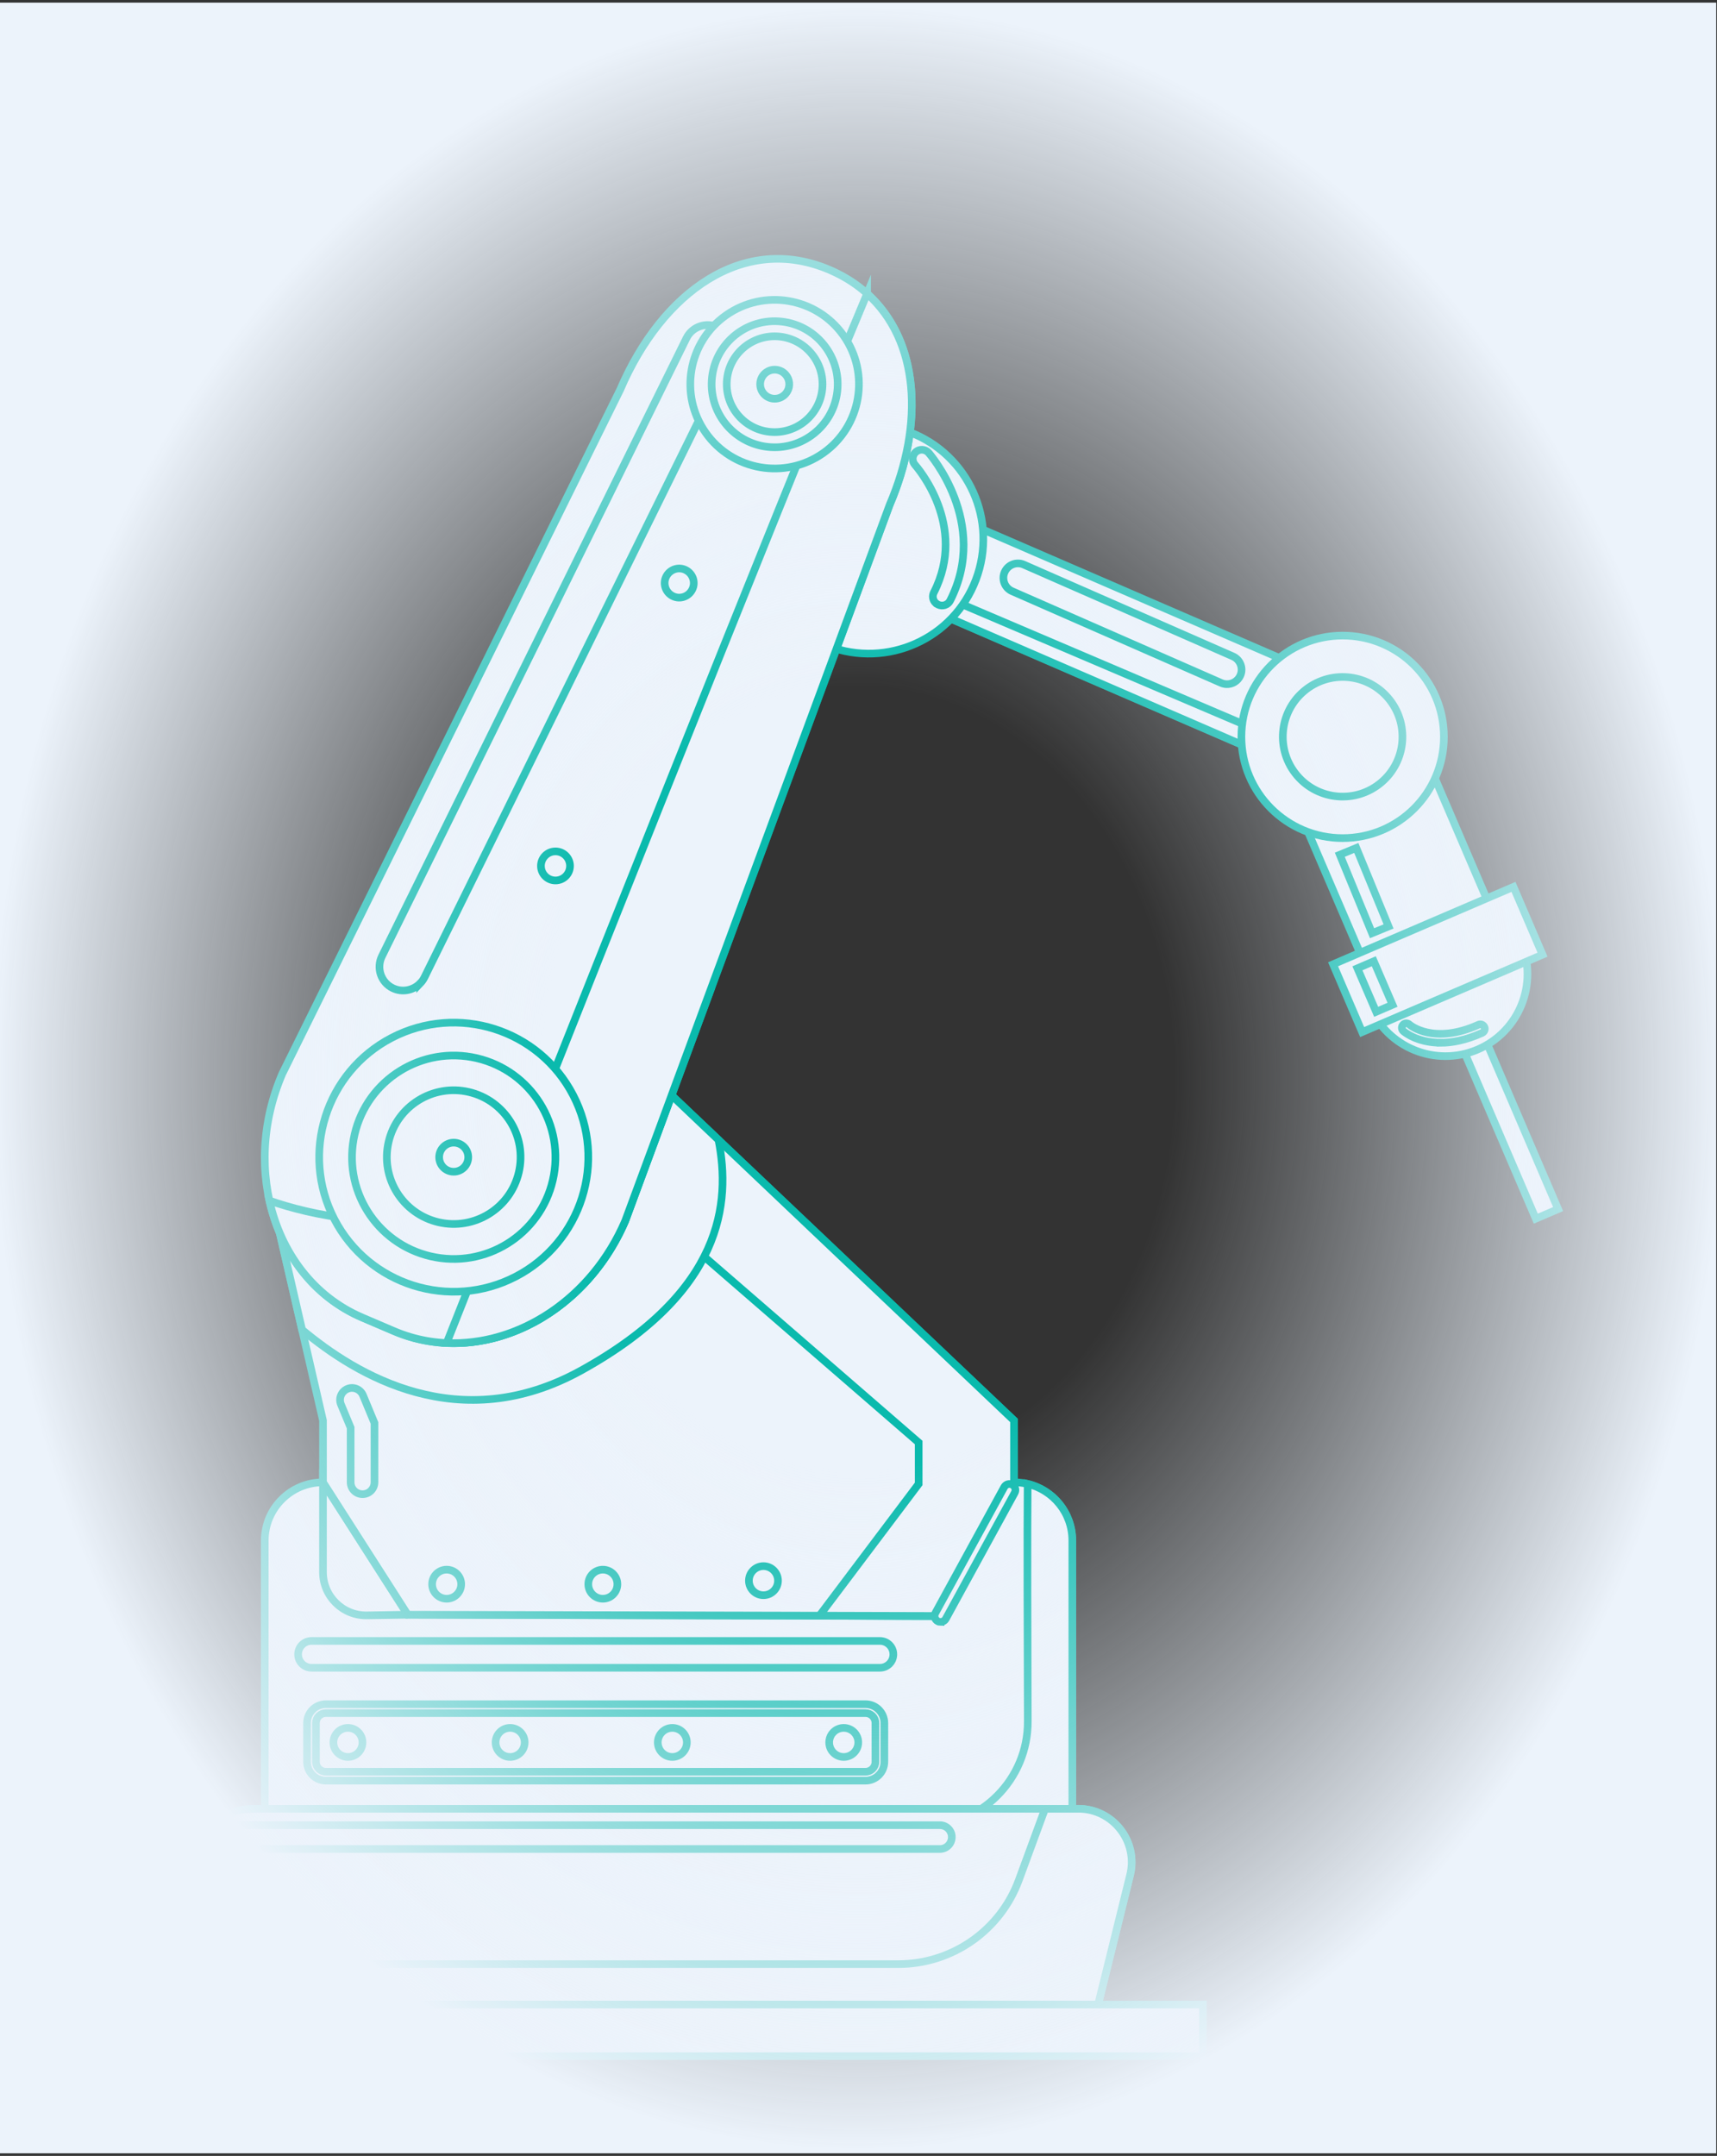 <svg width="450" height="565" viewBox="0 0 450 565" fill="none" xmlns="http://www.w3.org/2000/svg">
<rect x="0" y="0" width="450" height="565" fill="#333333" stroke="none"/>
<g clip-path="url(#clip0_251_6888)">
<path d="M265.776 491.166H84.649C76.222 491.166 69.387 484.331 69.387 475.904V403.736C69.387 395.309 76.222 388.473 84.649 388.473L106.846 423.163L244.935 423.516L265.756 388.473C274.183 388.473 281.019 395.309 281.019 403.736V475.904C281.019 484.331 274.183 491.166 265.756 491.166H265.776Z" fill="#ECF3FB" stroke="#0ABAAD" stroke-width="2" stroke-miterlimit="10"/>
<path d="M106.846 423.163L84.649 388.473V412.025C84.649 418.331 89.816 423.438 96.141 423.339L106.865 423.163H106.846Z" fill="#ECF3FB" stroke="#0ABAAD" stroke-width="2" stroke-miterlimit="10"/>
<path d="M281.038 475.885V403.717C281.038 396.508 276.049 390.478 269.331 388.886C269.213 401.085 269.292 429.488 269.37 451.115C269.429 466.319 257.113 478.674 241.909 478.674H69.642C70.958 485.785 77.165 491.167 84.649 491.167H265.756C274.183 491.167 281.018 484.331 281.018 475.904L281.038 475.885Z" fill="#ECF3FB" stroke="#0ABAAD" stroke-width="2" stroke-miterlimit="10"/>
<path d="M62.217 532.102L52.455 491.304C50.353 482.504 57.031 474.038 66.067 474.038H282.571C291.665 474.038 298.344 482.563 296.164 491.402L286.106 532.102H62.217Z" fill="#ECF3FB" stroke="#0ABAAD" stroke-width="2" stroke-miterlimit="10"/>
<path d="M282.57 474.038H273.888L267.033 492.679C262.162 505.938 249.531 514.738 235.408 514.738H58.072L62.217 532.083H286.126L296.183 491.383C298.363 482.563 291.685 474.018 282.59 474.018L282.57 474.038Z" fill="#ECF3FB" stroke="#0ABAAD" stroke-width="2" stroke-miterlimit="10"/>
<path d="M315.276 525.326H33.067V538.86H315.276V525.326Z" fill="#ECF3FB" stroke="#0ABAAD" stroke-width="2" stroke-miterlimit="10"/>
<path d="M265.776 372.268V388.454L244.955 423.497L106.865 423.163L84.649 388.454V372.268L73.335 323.18L156.13 268.18L265.776 372.268Z" fill="#ECF3FB" stroke="#0ABAAD" stroke-width="2" stroke-miterlimit="10"/>
<path d="M162.71 310.393L240.771 378.043V388.886L214.764 423.418L244.935 423.497L265.757 388.454V372.268L170.94 282.264C167.365 289.316 164.537 298.568 162.69 310.393H162.71Z" fill="#ECF3FB" stroke="#0ABAAD" stroke-width="2" stroke-miterlimit="10"/>
<path d="M134.149 282.776L73.335 323.181L79.169 348.481C93.331 360.326 120.419 376.846 152.437 359.088C189.503 338.542 191.546 315.226 188.305 298.726L169.821 281.165C160.431 280.281 147.605 280.517 134.169 282.776H134.149Z" fill="#ECF3FB" stroke="#0ABAAD" stroke-width="2" stroke-miterlimit="10"/>
<path d="M244.364 160.07L348.824 205.296L358.673 182.547L254.213 137.321L244.364 160.07Z" fill="#ECF3FB" stroke="#0ABAAD" stroke-width="2" stroke-miterlimit="10"/>
<path d="M348.845 205.285L244.385 160.047L246.212 155.843L350.928 200.472L348.845 205.285Z" fill="#ECF3FB" stroke="#0ABAAD" stroke-width="2" stroke-miterlimit="10"/>
<path d="M321.444 179.297C322.956 179.356 324.429 178.492 325.078 177.018C325.922 175.093 325.038 172.854 323.113 172.009L268.31 147.967C266.385 147.122 264.145 148.006 263.301 149.931C262.456 151.856 263.34 154.095 265.265 154.94L320.069 178.983C320.52 179.179 320.992 179.277 321.444 179.297Z" fill="#ECF3FB" stroke="#0ABAAD" stroke-width="2" stroke-miterlimit="10"/>
<path d="M217.062 169.338C232.56 175.211 249.885 167.433 255.758 151.934C261.631 136.436 253.853 119.111 238.354 113.238L217.062 169.338Z" fill="#ECF3FB" stroke="#0ABAAD" stroke-width="2" stroke-miterlimit="10"/>
<path d="M245.229 158.043C244.483 157.336 244.267 156.197 244.758 155.254C253.676 137.713 240.378 122.47 239.808 121.822C238.944 120.84 239.022 119.347 240.004 118.463C240.987 117.599 242.479 117.677 243.363 118.64C243.52 118.817 259.431 136.927 249.021 157.395C248.431 158.574 246.997 159.026 245.819 158.436C245.603 158.338 245.426 158.201 245.249 158.043H245.229Z" fill="#ECF3FB" stroke="#0ABAAD" stroke-width="2" stroke-miterlimit="10"/>
<path d="M369.386 188.365L336.207 202.599L356.923 250.888L390.103 236.653L369.386 188.365Z" fill="#ECF3FB" stroke="#0ABAAD" stroke-width="2" stroke-miterlimit="10"/>
<path d="M351.89 219.643C366.546 219.643 378.428 207.762 378.428 193.106C378.428 178.449 366.546 166.568 351.89 166.568C337.234 166.568 325.353 178.449 325.353 193.106C325.353 207.762 337.234 219.643 351.89 219.643Z" fill="#ECF3FB" stroke="#0ABAAD" stroke-width="2" stroke-miterlimit="10"/>
<path d="M362.046 205.025C368.638 199.413 369.432 189.52 363.82 182.929C358.208 176.337 348.315 175.543 341.723 181.155C335.132 186.767 334.337 196.66 339.949 203.251C345.561 209.843 355.454 210.637 362.046 205.025Z" fill="#ECF3FB" stroke="#0ABAAD" stroke-width="2" stroke-miterlimit="10"/>
<path d="M387.644 268.576L381.795 271.086L402.511 319.374L408.36 316.865L387.644 268.576Z" fill="#ECF3FB" stroke="#0ABAAD" stroke-width="2" stroke-miterlimit="10"/>
<path d="M359.001 263.663C363.637 274.604 376.267 279.711 387.208 275.075C398.149 270.439 403.256 257.809 398.621 246.868L359.001 263.643V263.663Z" fill="#ECF3FB" stroke="#0ABAAD" stroke-width="2" stroke-miterlimit="10"/>
<path d="M396.656 232.425L349.379 252.708L356.999 270.471L404.277 250.188L396.656 232.425Z" fill="#ECF3FB" stroke="#0ABAAD" stroke-width="2" stroke-miterlimit="10"/>
<path d="M360.057 251.915L355.763 253.763L360.671 265.166L364.965 263.318L360.057 251.915Z" fill="#ECF3FB" stroke="#0ABAAD" stroke-width="2" stroke-miterlimit="10"/>
<path d="M355.471 222.223L351.146 224L359.598 244.567L363.922 242.79L355.471 222.223Z" fill="#ECF3FB" stroke="#0ABAAD" stroke-width="2" stroke-miterlimit="10"/>
<path d="M377.543 273.268C371.336 273.268 367.997 270.401 367.801 270.224C367.309 269.792 367.27 269.045 367.702 268.574C368.134 268.083 368.861 268.043 369.352 268.476C369.608 268.711 375.736 273.838 387.483 268.554C388.072 268.279 388.759 268.554 389.034 269.143C389.309 269.733 389.034 270.42 388.445 270.695C384.163 272.62 380.509 273.288 377.543 273.288V273.268Z" fill="#ECF3FB" stroke="#0ABAAD" stroke-width="2" stroke-miterlimit="10"/>
<path d="M233.15 132.331L163.869 319.92C152.889 345.534 125.723 358.459 103.193 348.795L94.923 345.259C72.393 335.595 63.003 307.015 73.984 281.4L162.553 102.1C173.534 76.486 194.905 61.086 217.435 70.731C239.966 80.395 244.11 106.736 233.15 132.331Z" fill="#ECF3FB" stroke="#0ABAAD" stroke-width="2" stroke-miterlimit="10"/>
<path d="M70.606 314.656C73.63 328.288 82.156 339.818 94.923 345.279L103.193 348.815C125.723 358.479 152.889 345.534 163.87 319.94L186.498 258.673C148.705 332.629 92.232 322.1 70.606 314.656Z" fill="#ECF3FB" stroke="#0ABAAD" stroke-width="2" stroke-miterlimit="10"/>
<path d="M227.257 76.937C203.882 132.684 143.009 286.33 117.061 351.957C135.918 352.802 155.089 340.427 163.869 319.939L233.15 132.35C242.284 111.057 240.928 89.253 227.257 76.957V76.937Z" fill="#ECF3FB" stroke="#0ABAAD" stroke-width="2" stroke-miterlimit="10"/>
<path d="M110.107 257.711C108.28 259.577 105.393 260.167 102.918 258.949C99.834 257.436 98.577 253.704 100.089 250.62L179.898 88.645C181.411 85.561 185.143 84.304 188.227 85.817C191.311 87.329 192.568 91.061 191.055 94.145L111.247 256.12C110.952 256.729 110.559 257.26 110.107 257.731V257.711Z" fill="#ECF3FB" stroke="#0ABAAD" stroke-width="2" stroke-miterlimit="10"/>
<path d="M215.767 118.729C225.736 111.688 228.11 97.899 221.07 87.93C214.03 77.961 200.241 75.587 190.271 82.627C180.302 89.667 177.928 103.456 184.968 113.425C192.009 123.395 205.797 125.769 215.767 118.729Z" fill="#ECF3FB" stroke="#0ABAAD" stroke-width="2" stroke-miterlimit="10"/>
<path d="M135.162 334.552C152.446 325.582 159.185 304.298 150.214 287.015C141.244 269.731 119.96 262.992 102.677 271.962C85.393 280.933 78.654 302.216 87.624 319.5C96.595 336.783 117.878 343.523 135.162 334.552Z" fill="#ECF3FB" stroke="#0ABAAD" stroke-width="2" stroke-miterlimit="10"/>
<path d="M144.875 309.315C148.21 294.976 139.289 280.649 124.95 277.315C110.611 273.981 96.284 282.902 92.95 297.241C89.616 311.58 98.537 325.907 112.876 329.241C127.215 332.575 141.541 323.654 144.875 309.315Z" fill="#ECF3FB" stroke="#0ABAAD" stroke-width="2" stroke-miterlimit="10"/>
<path d="M135.968 307.232C138.169 297.809 132.315 288.385 122.892 286.183C113.469 283.982 104.045 289.836 101.844 299.259C99.642 308.682 105.496 318.106 114.919 320.307C124.342 322.509 133.766 316.655 135.968 307.232Z" fill="#ECF3FB" stroke="#0ABAAD" stroke-width="2" stroke-miterlimit="10"/>
<path d="M219.44 102.568C220.475 93.503 213.965 85.316 204.9 84.282C195.836 83.247 187.649 89.757 186.614 98.822C185.58 107.887 192.09 116.074 201.154 117.108C210.219 118.142 218.406 111.633 219.44 102.568Z" fill="#ECF3FB" stroke="#0ABAAD" stroke-width="2" stroke-miterlimit="10"/>
<path d="M203.018 113.238C209.95 113.238 215.569 107.618 215.569 100.686C215.569 93.754 209.95 88.134 203.018 88.134C196.085 88.134 190.466 93.754 190.466 100.686C190.466 107.618 196.085 113.238 203.018 113.238Z" fill="#ECF3FB" stroke="#0ABAAD" stroke-width="2" stroke-miterlimit="10"/>
<path d="M230.615 437.07H81.644C79.699 437.07 78.128 435.499 78.128 433.554C78.128 431.609 79.699 430.038 81.644 430.038H230.615C232.56 430.038 234.132 431.609 234.132 433.554C234.132 435.499 232.56 437.07 230.615 437.07Z" fill="#ECF3FB" stroke="#0ABAAD" stroke-width="2" stroke-miterlimit="10"/>
<path d="M226.844 466.653H85.396C82.686 466.653 80.466 464.433 80.466 461.722V451.547C80.466 448.837 82.686 446.617 85.396 446.617H226.844C229.555 446.617 231.775 448.837 231.775 451.547V461.722C231.775 464.433 229.555 466.653 226.844 466.653ZM85.396 448.954C83.962 448.954 82.803 450.113 82.803 451.547V461.722C82.803 463.156 83.962 464.315 85.396 464.315H226.844C228.278 464.315 229.437 463.156 229.437 461.722V451.547C229.437 450.113 228.278 448.954 226.844 448.954H85.396Z" fill="#ECF3FB" stroke="#0ABAAD" stroke-width="2" stroke-miterlimit="10"/>
<path d="M246.507 425.068C246.251 425.068 245.996 425.009 245.76 424.872C244.994 424.459 244.719 423.516 245.132 422.75L263.184 389.731C263.596 388.965 264.539 388.69 265.305 389.102C266.071 389.515 266.346 390.458 265.934 391.224L247.882 424.243C247.607 424.754 247.057 425.049 246.507 425.049V425.068Z" fill="#ECF3FB" stroke="#0ABAAD" stroke-width="2" stroke-miterlimit="10"/>
<path d="M91.191 460.445C93.295 460.445 95.001 458.739 95.001 456.635C95.001 454.53 93.295 452.824 91.191 452.824C89.086 452.824 87.38 454.53 87.38 456.635C87.38 458.739 89.086 460.445 91.191 460.445Z" fill="#ECF3FB" stroke="#0ABAAD" stroke-width="2" stroke-miterlimit="10"/>
<path d="M133.697 460.445C135.802 460.445 137.508 458.739 137.508 456.635C137.508 454.53 135.802 452.824 133.697 452.824C131.593 452.824 129.887 454.53 129.887 456.635C129.887 458.739 131.593 460.445 133.697 460.445Z" fill="#ECF3FB" stroke="#0ABAAD" stroke-width="2" stroke-miterlimit="10"/>
<path d="M180.015 456.635C180.015 458.736 178.306 460.445 176.204 460.445C174.102 460.445 172.394 458.736 172.394 456.635C172.394 454.533 174.102 452.824 176.204 452.824C178.306 452.824 180.015 454.533 180.015 456.635Z" fill="#ECF3FB" stroke="#0ABAAD" stroke-width="2" stroke-miterlimit="10"/>
<path d="M221.128 460.445C223.233 460.445 224.939 458.739 224.939 456.635C224.939 454.53 223.233 452.824 221.128 452.824C219.023 452.824 217.317 454.53 217.317 456.635C217.317 458.739 219.023 460.445 221.128 460.445Z" fill="#ECF3FB" stroke="#0ABAAD" stroke-width="2" stroke-miterlimit="10"/>
<path d="M246.33 484.567H63.141C61.412 484.567 60.018 483.172 60.018 481.443C60.018 479.715 61.412 478.32 63.141 478.32H246.33C248.059 478.32 249.453 479.715 249.453 481.443C249.453 483.172 248.059 484.567 246.33 484.567Z" fill="#ECF3FB" stroke="#0ABAAD" stroke-width="2" stroke-miterlimit="10"/>
<path d="M95.021 391.577C93.292 391.577 91.898 390.182 91.898 388.454V374.154L89.364 368.064C88.696 366.473 89.462 364.647 91.053 363.979C92.644 363.311 94.471 364.077 95.139 365.668L98.144 372.916V388.454C98.144 390.182 96.749 391.577 95.021 391.577Z" fill="#ECF3FB" stroke="#0ABAAD" stroke-width="2" stroke-miterlimit="10"/>
<path d="M120.87 415.168C120.87 417.27 119.162 418.979 117.06 418.979C114.958 418.979 113.249 417.27 113.249 415.168C113.249 413.066 114.958 411.357 117.06 411.357C119.162 411.357 120.87 413.066 120.87 415.168Z" fill="#ECF3FB" stroke="#0ABAAD" stroke-width="2" stroke-miterlimit="10"/>
<path d="M157.995 418.979C160.1 418.979 161.806 417.272 161.806 415.168C161.806 413.063 160.1 411.357 157.995 411.357C155.891 411.357 154.185 413.063 154.185 415.168C154.185 417.272 155.891 418.979 157.995 418.979Z" fill="#ECF3FB" stroke="#0ABAAD" stroke-width="2" stroke-miterlimit="10"/>
<path d="M203.901 414.245C203.901 416.347 202.192 418.056 200.09 418.056C197.988 418.056 196.279 416.347 196.279 414.245C196.279 412.143 197.988 410.434 200.09 410.434C202.192 410.434 203.901 412.143 203.901 414.245Z" fill="#ECF3FB" stroke="#0ABAAD" stroke-width="2" stroke-miterlimit="10"/>
<path d="M118.906 307.073C121.011 307.073 122.717 305.367 122.717 303.263C122.717 301.158 121.011 299.452 118.906 299.452C116.802 299.452 115.096 301.158 115.096 303.263C115.096 305.367 116.802 307.073 118.906 307.073Z" fill="#ECF3FB" stroke="#0ABAAD" stroke-width="2" stroke-miterlimit="10"/>
<path d="M206.847 100.686C206.847 102.788 205.138 104.497 203.036 104.497C200.935 104.497 199.226 102.788 199.226 100.686C199.226 98.585 200.935 96.876 203.036 96.876C205.138 96.876 206.847 98.585 206.847 100.686Z" fill="#ECF3FB" stroke="#0ABAAD" stroke-width="2" stroke-miterlimit="10"/>
<path d="M149.392 226.931C149.392 229.032 147.683 230.741 145.581 230.741C143.479 230.741 141.771 229.032 141.771 226.931C141.771 224.829 143.479 223.12 145.581 223.12C147.683 223.12 149.392 224.829 149.392 226.931Z" fill="#ECF3FB" stroke="#0ABAAD" stroke-width="2" stroke-miterlimit="10"/>
<path d="M179.701 149.381C181.587 150.324 182.372 152.602 181.43 154.488C180.487 156.374 178.208 157.159 176.322 156.217C174.437 155.274 173.651 152.995 174.594 151.109C175.537 149.224 177.815 148.438 179.701 149.381Z" fill="#ECF3FB" stroke="#0ABAAD" stroke-width="2" stroke-miterlimit="10"/>
</g>
<rect width="449.792" height="563.622" transform="matrix(-1 0 0 1 449.792 0.689)" fill="url(#paint0_radial_251_6888)"/>
<defs>
<radialGradient id="paint0_radial_251_6888" cx="0" cy="0" r="1" gradientUnits="userSpaceOnUse" gradientTransform="translate(224.896 281.811) rotate(-90) scale(281.811 224.896)">
<stop offset="0.365" stop-color="#ECF3FB" stop-opacity="0"/>
<stop offset="1" stop-color="#ECF3FB"/>
</radialGradient>
<clipPath id="clip0_251_6888">
<rect width="377.555" height="473" fill="white" transform="translate(32.085 66.842)"/>
</clipPath>
</defs>
</svg>
